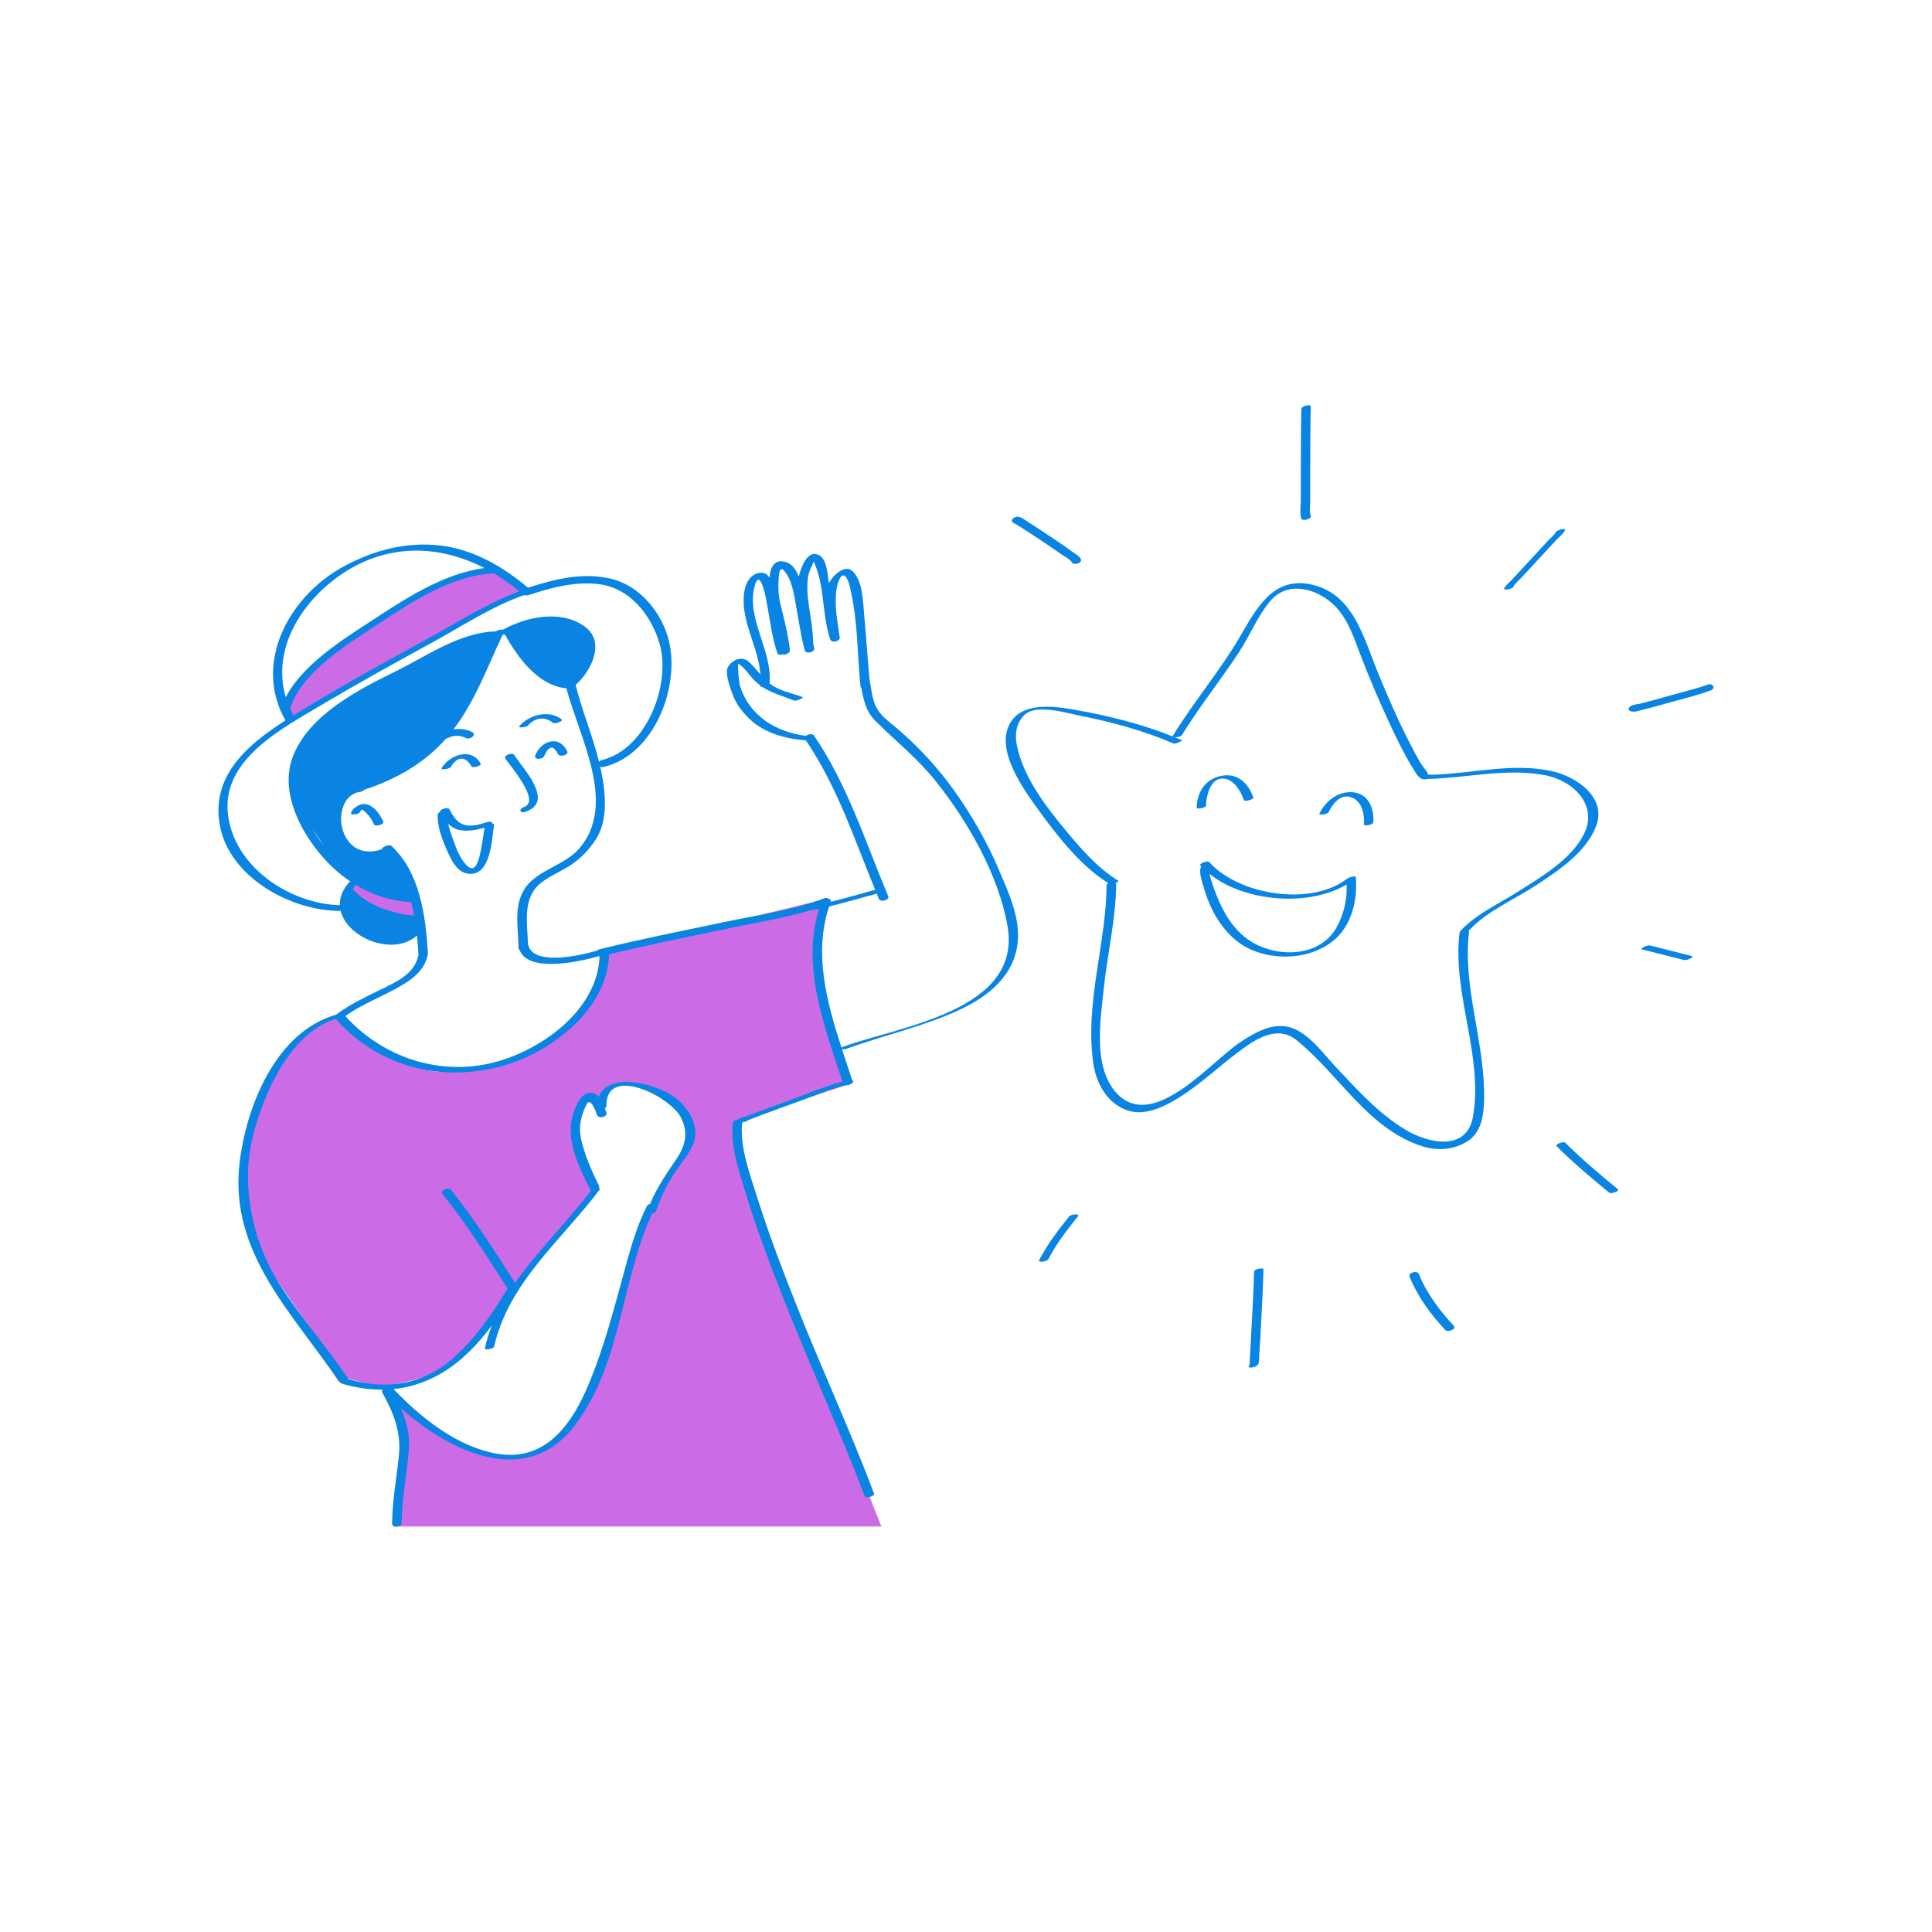<?xml version="1.0" standalone="no"?>
<svg version="1.1" id="Layer_1" xmlns="http://www.w3.org/2000/svg" xmlns:xlink="http://www.w3.org/1999/xlink" x="0px" y="0px" width="595.279px" height="595.281px" viewBox="0 0 595.279 595.281" enable-background="new 0 0 595.279 595.281" xml:space="preserve">
<path id="color_x5F_2" fill="#cb6ce6" d="M271.564,470.337h-4h-145.25l-0.75-7c0,0,2.75-9.75,2.75-18.25s-4.75-15.5-4.75-15.5
	l17,13.25c0,0,15.5,6,19.5,6.25s10.5-2,11.25-2.25s1.25,0,1.25,0l12.5-15l11.75-37.25l7.75-21.75c0,0,10.25-17.25,12-25.5
	s-14.75-12.75-20.25-13s-6.75,4.75-6.75,4.75s-1,1.25-3-1.25s-2.5,2.25-4.25,4.25s0.5,15,0.5,15l5.75,9l-23.25,27.25l-7.5,10.25
	c0,0-15.25,17.75-17.75,19s-18.25,5-18.25,5l-11.25-3l-3.25-4.75c0,0-24-32.5-26.5-39.75s-2.25-24.25,3.5-42.5
	s23.25-24.5,23.25-24.5l2,2.25l10,6.75c0,0,13.75,6.75,17,7.75s14.25,0,23.75-2.75s20-12.25,24-17s7-16.75,7-16.75l66.75-16.25
	c0,0-3.5,12.75-2.75,22c0.75,9.25,10.25,35,10.25,35l-18.25,6l-16,5.75c0,0,0,6.5,0.75,12.25s5.75,17.75,5.75,17.75l14.25,35.5
	l19.25,48.25L271.564,470.337z M107.897,275.004c0,0,10.5,7.666,14.5,8.5s7,0.834,7,0.834l-1.833-9.166l-19.333-3.5L107.897,275.004
	z M90.814,221.213l21.625-12.125l26.75-15.125l13.125-8.125l7.75-2.75l2.25-1.375l-10.125-6c0,0-10.625,1.25-17.625,4.875
	s-19.5,11.625-19.5,11.625l-17.125,12.125l-8.5,9.75l-1.625,4l2.5,2.75L90.814,221.213z"></path>
<path id="color_x5F_1" d="M118.099,253.172c0.361,0.809-2.473,1.727-2.897,0.777c-0.53-1.186-1.229-2.338-2.142-3.271
	c-0.452-0.463-0.954-0.98-1.568-1.223c-0.042-0.018-0.066-0.035-0.088-0.055c-0.021,0.043-0.044,0.088-0.084,0.146
	c-0.155,0.217-0.292,0.443-0.409,0.682c-0.423,0.771-3.313,1.15-2.683-0.002c1.023-1.869,3.51-3.145,5.586-2.115
	C115.83,249.111,117.203,251.168,118.099,253.172z M152.243,254.152c-0.756,4.377-0.921,15.814-7.905,15.064
	c-3.408-0.365-5.236-4.07-6.472-6.879c-1.522-3.457-3.222-7.602-2.98-11.461c0.018-0.291,0.322-0.523,0.725-0.693
	c-0.361-0.779,2.404-1.715,2.902-0.762c0.974,1.865,2.303,4.047,4.463,4.695c2.37,0.713,4.955-0.164,7.233-0.832
	c0.998-0.293,1.518,0.049,1.467,0.484C152.038,253.795,152.284,253.912,152.243,254.152z M149.313,255.027
	c-2.578,0.713-5.271,1.254-7.915,0.68c-1.327-0.287-2.392-0.986-3.287-1.889c0.325,1.553,0.832,3.084,1.349,4.5
	c1.049,2.873,2.35,6.684,4.793,8.699c2.608,2.15,3.548-3.299,3.926-5.158C148.639,259.594,148.932,257.305,149.313,255.027z
	 M161.441,248.65c-1.691,0.561-1.328,2.064,0.399,1.49c9.228-3.068-0.54-13.105-3.438-17.564c-0.542-0.834-3.354,0.119-2.688,1.145
	C157.171,235.961,166.731,246.891,161.441,248.65z M138.919,236.264c0.656-1.098,1.76-2.426,3.137-2.514
	c1.417-0.088,2.526,1.176,3.139,2.285c0.473,0.857,3.241-0.154,2.897-0.777c-2.815-5.104-9.574-2.699-12.051,1.439
	C135.696,237.273,138.444,237.057,138.919,236.264z M169.866,228.447c-2.33,0.346-4.076,2.158-4.929,4.27
	c-0.597,1.479,2.31,1.318,2.746,0.238c0.385-0.953,0.925-2.006,1.874-2.51c1.01-0.533,1.992,1.172,2.325,1.854
	c0.574,1.174,3.424,0.297,2.897-0.777C173.8,229.52,172.225,228.096,169.866,228.447z M162.706,223.527
	c2.081-2.439,5.152-2.865,7.669-0.811c0.65,0.529,3.245-0.594,2.722-1.02c-3.806-3.107-10.036-1.523-13.03,1.986
	C159.415,224.447,162.228,224.088,162.706,223.527z M307.717,267.865c2.874,6.762,6.527,14.51,5.897,22.068
	c-0.881,10.568-9.097,17.123-18.147,21.298c-11.119,5.129-23.132,7.719-34.598,11.898c-0.457,0.168-1.044,0.207-1.433,0.146
	c1.059,3.244,2.143,6.445,3.156,9.586c0.494,0.209,0.463,0.703-0.271,1.02c-0.455,0.375-1.242,0.588-1.836,0.482
	c-5.112,1.273-10.182,3.516-15.098,5.273c-3.567,1.273-7.132,2.557-10.678,3.889c-1.301,0.488-2.603,0.975-3.893,1.49
	c-0.82,0.328-1.743,1.143-1.498,0.395c-0.077,0.234-0.342,0.432-0.68,0.582c-0.703,7.453,2.406,15.797,4.595,22.723
	c3.659,11.57,7.986,22.928,12.475,34.197c7.639,19.184,16.319,37.982,23.61,57.297c0.283,0.75-2.575,1.631-2.897,0.777
	c-7.578-20.074-16.64-39.588-24.503-59.553c-4.388-11.141-8.7-22.357-12.164-33.824c-2.041-6.756-4.82-14.59-3.94-21.77
	c0.049-0.396,0.751-0.73,1.45-0.867c1.094-0.674,2.916-1.113,3.599-1.375c3.825-1.473,7.676-2.871,11.533-4.254
	c5.596-2.008,11.362-4.566,17.182-6.066c-5.461-16.869-12.843-35.533-7.163-53.273c-0.051,0.012-0.101,0.025-0.151,0.035
	c-0.563,0.119-1.469,0.4-2.193,0.328c-8.136,2.473-16.784,3.834-25,5.564c-12.479,2.627-25.007,5.1-37.406,8.096
	c-0.392,16.804-17.738,30.197-32.733,34.375c-18.941,5.277-38.307,0.355-51.502-14.455c-9.934,3.055-16.757,13.24-20.732,22.291
	c-3.746,8.529-6.615,18.23-6.289,27.643c0.403,11.646,3.754,22.447,10.026,32.277c6.326,9.916,14.164,18.75,20.739,28.496
	c0.06,0.088,0.075,0.178,0.067,0.266c0.099,0,0.19,0.006,0.264,0.027c11.927,3.621,23.411,1.463,32.702-7.006
	c6.612-6.027,11.655-13.42,16.245-21.043c-0.129-0.063-0.236-0.148-0.312-0.264c-6.365-9.861-12.509-19.703-19.891-28.85
	c-0.837-1.039,1.941-2.113,2.671-1.209c7.347,9.104,13.468,18.896,19.8,28.707c6.936-9.988,16.05-18.701,23.347-28.447
	c-0.073-0.068-0.139-0.148-0.188-0.248c-3.8-7.664-8.329-16.551-4.698-25.053c0.845-1.979,2.094-4.654,4.595-4.807
	c1.148-0.07,2.035,0.449,2.737,1.242c3.043-7.953,17.502-4.02,23.083-0.092c4.488,3.16,8.348,9.262,5.896,14.867
	c-1.279,2.922-3.353,5.336-5.144,7.947c-2.683,3.908-4.732,7.984-6.219,12.49c-0.103,0.313-0.626,0.555-1.197,0.693
	c-9.633,20.961-9.459,46.502-23.852,65.348c-14.897,19.504-38.252,8.26-53.588-5.363c1.714,3.949,2.834,8.094,2.503,12.514
	c-0.575,7.682-2.185,15.105-2.253,22.857c-0.011,1.283-2.947,1.732-2.934,0.229c0.063-7.168,1.389-14,2.098-21.084
	c0.714-7.133-1.636-13.053-5.083-19.221c-0.202-0.361-0.135-0.703,0.074-0.986c-4.189,0.041-8.445-0.607-12.722-1.904
	c-0.233-0.07-0.292-0.184-0.243-0.313c-0.212-0.027-0.38-0.102-0.467-0.229c-14.164-20.996-33.883-39.643-30.663-67.318
	c2.039-17.527,11.19-40.473,29.787-45.783c0.017-0.014,0.034-0.029,0.05-0.041c4.015-3.041,8.475-5.131,12.971-7.348
	c5.064-2.496,11.127-4.887,12.328-11.019c0.003-0.018,0.013-0.033,0.018-0.053c-0.001-0.006-0.008-0.012-0.008-0.018
	c-0.125-1.908-0.283-3.887-0.494-5.891c-7.313,6.527-21.459,0.777-23.497-7.605c-0.036,0.004-0.074,0.01-0.108,0.01
	c-15.151,0.082-34.303-10.379-37.136-26.477c-2.691-15.293,8.594-24.74,20.241-32.215c-0.51-0.896-0.972-1.801-1.375-2.711
	c-0.108-0.092-0.169-0.215-0.163-0.371c-7.312-17.129,3.807-35.992,19.752-44.504c9.132-4.873,18.877-7.471,29.254-6.326
	c10.292,1.135,19.486,6.471,27.272,13.033c8.334-2.725,17.146-4.869,25.858-2.691c8.755,2.188,15.547,10.604,17.577,19.186
	c3.358,14.207-4.497,34.898-20.04,38.709c-0.494,0.121-0.892,0.047-1.179-0.129c0.074,0.33,0.163,0.656,0.231,0.988
	c1.423,6.865,2.44,15.451-1.683,21.668c-1.915,2.887-4.273,5.41-7.125,7.4c-2.974,2.076-6.535,3.43-9.4,5.604
	c-5.997,4.547-4.509,12.109-4.272,18.795c0.003,0.014,0.011,0.025,0.013,0.041c0.913,6.902,14.751,4.131,21.202,2.273
	c0.181-0.191,0.445-0.352,0.81-0.441c12.748-3.16,25.649-5.695,38.499-8.402c10.1-2.125,21.017-3.57,30.696-7.287
	c0.75-0.287,1.518-0.025,1.896,0.398c0.201,0.098,0.296,0.266,0.235,0.504c0.004,0.051,0.002,0.102-0.005,0.152
	c1.709-0.432,3.415-0.869,5.116-1.326c1.806-0.486,3.611-0.979,5.409-1.494c0.692-0.197,1.385-0.395,2.073-0.607
	c0.121-0.037,0.213-0.076,0.281-0.111c-0.066,0.049-0.156,0.117-0.281,0.225c0.189-0.164,0.6-0.295,1.038-0.369
	c-6.428-15.721-11.739-31.895-21.345-46.057c-0.041,0.002-0.081,0.006-0.111,0.002c-6.259-0.504-12.964-2.295-17.542-6.877
	c-2.087-2.088-3.932-4.508-4.935-7.318c-0.629-1.766-2.456-6.545-1.447-8.332c1.322-2.342,4.374-3.66,6.602-1.557
	c1.2,1.135,2.284,2.471,3.418,3.752c-0.49-7.215-4.374-13.51-5.07-20.77c-0.353-3.682,0.125-9.473,4.497-10.461
	c1.594-0.361,2.642,0.322,3.367,1.408c0.338-3.572,1.72-5.797,5.062-4.773c1.97,0.602,3.169,2.428,3.971,4.494
	c0.589-2.477,2.383-7.688,5.449-6.939c3.11,0.76,3.313,5.488,3.713,8.039c0.048,0.307,0.093,0.615,0.14,0.922
	c0.209-0.432,0.441-0.85,0.725-1.236c1.205-1.643,4.368-4.529,6.543-2.49c3.271,3.064,3.236,9.963,3.63,14.039
	c0.615,6.371,0.962,12.766,1.595,19.133c0.521,2.83,0.75,6.094,2.024,8.635c1.508,3.008,4.317,4.771,6.79,6.918
	c6.548,5.68,12.468,12.094,17.483,19.172C299.514,251.379,304.118,259.398,307.717,267.865z M121.241,427.996
	c8.365,8.736,19.43,17.646,31.589,19.857c14.218,2.588,22.393-7.531,27.627-19.252c4.544-10.176,7.518-20.951,10.475-31.668
	c2.355-8.537,4.411-17.439,8.42-25.389c0.127-0.252,0.503-0.463,0.937-0.596c2.104-5.068,5.074-9.332,8.202-13.959
	c2.74-4.053,3.638-8.045,1.343-12.615c-3.343-6.658-23.258-16.428-22.999-3.514c0.004,0.225-0.185,0.422-0.468,0.582
	c0.173,0.463,0.327,0.904,0.468,1.291c0.501,1.377-2.387,2.18-2.897,0.777c-0.152-0.418-1.928-5.777-3.173-3.283
	c-0.438,0.877-0.849,1.762-1.157,2.695c-0.95,2.885-1.209,5.445-0.481,8.443c1.181,4.867,3.174,9.428,5.394,13.904
	c0.161,0.324,0.14,0.633,0.013,0.9c0.285,0.012,0.461,0.055,0.408,0.125c-11.74,15.689-28.195,28.697-32.702,48.639
	c-0.16,0.707-2.998,1.143-2.856,0.516c0.555-2.455,1.292-4.805,2.178-7.068c-4.303,5.781-9.291,11.039-15.436,14.668
	C131.347,425.875,126.355,427.48,121.241,427.996z M88.055,214.826c5.176-9.998,17.212-17.549,25.982-23.283
	c10.483-6.854,22.448-14.826,35.229-16.518c-13.773-7.117-29.613-7.742-43.762,1.73C92.747,185.299,83.68,200.15,88.055,214.826z
	 M90.413,220.422c1.287-0.799,2.567-1.578,3.821-2.34c12.129-7.371,24.602-14.215,37.057-21.016
	c9.209-5.027,18.729-11.193,28.687-14.854c-2.481-2.082-5.085-3.941-7.785-5.555c-13.141,0.609-25.637,8.982-36.281,16.033
	c-9.311,6.168-22.988,14.371-26.529,25.688C89.693,219.063,90.041,219.742,90.413,220.422z M104.716,278.924
	c-0.083-2.258,0.733-4.648,2.79-7.006c0.097-0.109,0.269-0.211,0.48-0.295c-3.678-2.469-7.002-5.557-9.881-9.135
	c-6.518-8.1-11.977-19.752-7.57-30.137c5.256-12.389,19.992-19.898,31.422-25.531c9.604-4.732,19.761-12.025,30.846-12.271
	c0.389-0.418,1.604-0.615,2.29-0.592c7.253-3.982,17.448-6.041,24.697-1.188c7.094,4.748,2.452,13.891-2.436,18.287
	c2.013,8.01,5.261,15.68,7.226,23.699c0.172-0.26,0.477-0.479,0.937-0.592c13.691-3.355,21.331-23.33,17.713-35.803
	c-2.647-9.127-9.422-17.549-19.441-18.465c-7.238-0.662-14.219,1.242-21.029,3.49c-0.5,0.166-0.897,0.111-1.179-0.059
	c-9.89,3.43-19.362,9.688-28.472,14.67c-11.584,6.336-23.155,12.734-34.505,19.484c-2.471,1.469-5.181,3.031-7.917,4.723
	c-0.141,0.121-0.319,0.229-0.516,0.318c-10.681,6.664-21.543,15.365-19.912,28.541C72.255,267.182,89.212,278.428,104.716,278.924z
	 M96.303,255.395c1.012,1.807,2.18,3.543,3.476,5.193C98.542,258.77,97.344,256.973,96.303,255.395z M127.581,282.047
	c-0.247-1.371-0.537-2.734-0.875-4.086c-6.228-0.316-12.003-2.221-17.136-5.326c-0.339,0.463-0.638,0.928-0.877,1.395
	c1.196,1.279,4.758,4.615,10.871,6.477C123.525,281.709,126.054,282.023,127.581,282.047z M184.745,294.668
	c-0.116-0.002-0.225-0.014-0.325-0.037c-6.825,1.982-21.817,4.964-24.332-1.955c-0.197-0.148-0.326-0.363-0.329-0.668
	c-0.057-5.865-1.527-12.631,1.728-17.908c3.697-5.994,12.255-7.277,16.885-12.555c12.026-13.705,0.004-34.541-3.856-49.471
	c-8.622-0.73-14.998-9.471-18.916-16.52c-0.233,0.025-0.476,0.02-0.705-0.012c-4.771,10.029-8.437,20.352-15.177,29.211
	c1.888-0.326,3.791-0.121,5.682,0.764c1.669,0.777-0.492,2.484-1.679,1.932c-2.032-0.949-3.778-0.982-5.813-0.021
	c-0.158,0.072-0.317,0.117-0.474,0.145c-6.582,7.518-15.648,12.709-25.096,15.693c-0.268,0.328-0.748,0.631-1.296,0.703
	c-5.453,0.707-6.864,7.375-5.416,11.869c1.862,5.777,6.768,7.807,12.185,5.742c-0.01-0.01-0.018-0.02-0.027-0.027
	c-0.445-0.406,2.159-1.508,2.73-0.988c8.841,8.047,10.589,21.508,11.331,32.809c0.003,0.055-0.009,0.107-0.032,0.158
	c0.054,0.107,0.072,0.238,0.042,0.396c-0.91,4.646-4.051,7.279-7.975,9.615c-5.575,3.32-11.688,5.52-17.04,9.195
	c-0.118,0.119-0.268,0.234-0.437,0.338c12.403,13.66,31.463,19.318,49.204,13.258C169.184,321.697,184.167,310.107,184.745,294.668z
	 M310.438,285.375c-2.76-15.807-12.185-32.201-22.061-44.615c-5.632-7.08-12.351-12.369-18.69-18.674
	c-2.877-2.859-3.592-6.379-4.284-10.107c-0.129-0.072-0.217-0.172-0.232-0.313c-0.065-0.598-0.113-1.199-0.169-1.801
	c-0.047-0.232-0.094-0.465-0.144-0.699c-0.016-0.072,0.01-0.145,0.057-0.217c-0.756-8.703-0.775-17.623-2.619-26.148
	c-0.339-1.566-0.637-3.664-1.654-4.975c-1.55-1.996-2.658,2.172-2.876,3.531c-0.798,4.967,0.271,9.924,0.928,14.846
	c0.436,1.283-2.123,2.064-2.798,0.98c-0.05-0.059-0.089-0.123-0.1-0.203c-2.488-7.34-1.675-15.914-4.676-22.984
	c-0.429-1.01-0.089-1.736-1.23,0.93c-0.486,0.979-0.806,2.012-0.959,3.1c-0.296,2.547-0.199,5.047,0.156,7.59
	c0.593,4.248,1.4,8.457,1.506,12.754c0.001,0.041-0.009,0.076-0.013,0.115c0.1,0.385,0.194,0.771,0.302,1.156
	c0.356,1.26-2.54,2.043-2.897,0.777c-1.113-3.941-1.661-8.018-2.418-12.035c-0.704-3.736-1.17-8.73-3.469-11.912
	c-2.002-2.771-2.071,0.27-2.208,2.299c-0.167,2.469-0.022,4.879,0.563,7.287c1.153,4.74,2.387,9.34,2.931,14.209
	c0.11,0.986-1.459,1.623-2.334,1.377c-0.673,0.156-1.362,0.121-1.5-0.287c-1.549-4.561-2.183-9.33-3.022-14.055
	c-0.366-2.063-0.68-4.189-1.339-6.186c-0.748-2.262-1.699-4.02-2.657-0.549c-2.737,9.92,5.468,19.805,4.607,30.021
	c0.373,0.295,0.757,0.57,1.163,0.816c2.856,1.732,6.023,2.203,9.061,3.438c0.305,0.125-1.93,1.316-2.729,0.992
	c-3.658-1.486-6.762-2.213-9.662-4.135c-0.429-0.023-0.745-0.176-0.723-0.51c-0.825-0.615-1.636-1.336-2.44-2.223
	c-1.271-1.404-2.611-3.49-4.3-4.428c-0.366-0.203,0.229,5.895,0.39,6.439c2.822,9.543,11.071,14.541,20.444,15.762
	c0.659-0.553,1.991-0.779,2.426-0.143c10.402,15.213,15.841,32.734,22.923,49.588c0.469,1.115-2.398,1.965-2.897,0.775
	c-0.229-0.543-0.452-1.09-0.677-1.637c-0.87,0.391-1.975,0.566-2.771,0.795c-2.619,0.752-5.248,1.471-7.884,2.162
	c-1.331,0.348-2.664,0.691-4,1.021c-4.77,14.389-0.784,29.33,3.811,43.47c0.136-0.084,0.328-0.174,0.601-0.273
	C277.087,316.222,314.997,311.482,310.438,285.375z M268.885,274.322C269.043,274.242,269.05,274.203,268.885,274.322
	L268.885,274.322z M452.903,286.396c-0.083,0.088-0.23,0.17-0.411,0.242c0.106,0.139,0.164,0.313,0.138,0.541
	c-1.954,16.302,4.354,32.597,4.641,48.869c0.084,4.828,0.033,11.447-4.106,14.836c-4.077,3.336-9.98,3.893-14.892,2.32
	c-16.865-5.395-25.729-22.264-38.855-32.754c-5.961-4.764-12.626-0.238-17.799,3.627c-6.196,4.631-11.86,10.096-18.46,14.17
	c-4.481,2.77-10.312,5.697-15.713,3.9c-6.265-2.082-9.68-8.273-10.58-14.5c-2.67-18.463,3.888-36.46,4.106-54.798
	c0.004-0.313,0.188-0.574,0.466-0.771c-8.129-5.094-14.983-13.646-20.552-21.264c-4.656-6.369-14.124-18.801-9.986-27.381
	c3.655-7.576,14.396-5.791,21.036-4.605c9.921,1.771,20.121,4.348,29.555,8.133c-0.096-0.105-0.104-0.26,0.023-0.467
	c6.354-10.359,14.27-19.654,20.418-30.125c4.837-8.236,9.915-18.514,21.412-16.414c13.604,2.486,16.739,16.422,21.255,27.4
	c3.021,7.348,6.191,14.662,9.834,21.727c1.135,2.201,2.271,4.414,3.584,6.518c0.541,0.865,2.557,2.953,1.706,3.078
	c0.475-0.068,0.77-0.033,0.934,0.059c12.395-0.244,25.297-3.883,37.599-1.111c7.464,1.684,17.003,8.09,13.487,17.043
	c-3.149,8.02-11.562,13.572-18.467,18.104C466.718,277.076,458.347,280.645,452.903,286.396z M467.563,274.824
	c7.156-4.551,16.371-9.832,20.391-17.658c4.658-9.07-3.239-16.725-12.063-18.346c-12.035-2.211-24.17,0.934-36.236,1.199
	c-0.122,0.041-0.247,0.076-0.375,0.094c-1.9,0.277-2.872-1.668-3.739-3.059c-2.685-4.301-4.934-8.883-7.077-13.471
	c-3.427-7.33-6.616-14.779-9.493-22.344c-2.248-5.912-4.254-12.119-9.488-16.152c-5.378-4.145-13.133-5.744-18.094,0.104
	c-3.901,4.6-6.252,10.584-9.556,15.635c-5.689,8.701-12.198,16.758-17.646,25.643c-0.281,0.457-1.533,0.773-2.254,0.676
	c0.763,0.311,1.532,0.611,2.285,0.938c0.234,0.104-1.966,1.301-2.736,0.965c-9.021-3.914-18.947-6.578-28.57-8.5
	c-4.146-0.826-13.35-3.631-16.979-0.49c-2.766,2.393-3.328,5.969-2.646,9.439c1.814,9.248,7.977,17.689,13.825,24.836
	c5.007,6.117,10.674,12.922,17.527,17.078c0.151,0.092-0.309,0.41-0.905,0.674c0.105,0.137,0.17,0.305,0.168,0.52
	c-0.128,10.797-2.744,21.566-3.853,32.285c-1,9.658-3.315,24.096,4.032,31.961c11.173,11.961,28.806-9.496,37.797-15.555
	c4.259-2.871,9.754-6.16,15.13-4.873c5.865,1.406,10.442,7.928,14.34,12.076c6.602,7.027,13.354,14.598,21.701,19.602
	c7.042,4.223,18.961,6.842,20.822-4.172c3.174-18.791-6.433-37.621-4.17-56.501c0.034-0.281,0.215-0.52,0.465-0.705
	c0.006-0.053,0.029-0.107,0.096-0.178C454.955,281.582,461.869,278.447,467.563,274.824z M329.431,374.787
	c-3.436,4.297-6.743,8.623-9.269,13.531c-0.391,0.76,2.44,0.479,2.891-0.395c2.451-4.764,5.729-8.965,9.062-13.133
	C332.883,373.83,329.98,374.099,329.431,374.787z M386.395,391.841c-0.078,4.527-0.367,9.061-0.582,13.582
	c-0.159,3.34-0.33,6.678-0.53,10.016c-0.049,0.809-0.287,4.469-0.225,5.068c-0.252,0.166-0.397,0.344-0.33,0.496
	c0.009,0.021,0.019,0.041,0.028,0.063c0.315,0.713,2.168-0.023,2.567-0.311c0.808-0.578,0.606-2.461,0.671-3.311
	c0.251-3.297,0.407-6.604,0.574-9.904c0.277-5.484,0.629-10.986,0.724-16.479C389.302,390.527,386.409,390.947,386.395,391.841z
	 M437.189,392.574c-0.515-1.279-3.392-0.451-2.896,0.777c2.477,6.15,6.473,11.561,10.971,16.387c0.88,0.943,3.631-0.221,2.656-1.266
	C443.557,403.792,439.595,398.544,437.189,392.574z M482.316,352.109c-0.576-0.576-3.261,0.482-2.721,1.025
	c5.107,5.123,10.646,9.754,16.232,14.344c0.654,0.537,3.259-0.584,2.722-1.025C492.964,361.863,487.425,357.234,482.316,352.109z
	 M521.289,294.566c-4.309-1.088-8.616-2.178-12.925-3.268c-0.755-0.189-3.339,0.992-2.35,1.242
	c4.308,1.088,8.616,2.178,12.924,3.268C519.693,295.998,522.277,294.816,521.289,294.566z M526.676,210.822
	c-0.008,0-0.017,0.002-0.023,0.002c-0.282,0.018-0.53,0.098-0.744,0.215c-0.001-0.004-0.002-0.008-0.003-0.01
	c-2.535,0.959-7.157,2.104-10.38,3.02c-2.46,0.701-4.926,1.387-7.397,2.047c-1.041,0.277-2.084,0.543-3.13,0.795
	c-0.67,0.16-1.698,0.018-0.87,0.334c-1.206-0.461-3.396,1.268-1.682,1.924c1.058,0.404,2.583-0.195,3.605-0.441
	c2.774-0.668,5.523-1.455,8.271-2.225c4.267-1.197,8.705-2.215,12.854-3.785C528.539,212.184,527.992,210.738,526.676,210.822z
	 M466.361,180.686c-0.095-0.32,2.255-2.529,2.563-2.865c1.814-1.984,3.651-3.953,5.483-5.924c1.81-1.945,3.619-3.893,5.412-5.852
	c0.595-0.648,2.166-1.844,2.375-2.746c0.105-0.455-0.934-0.229-1.137-0.195c-0.01,0.002-0.019,0.004-0.028,0.006
	c-0.636,0.1-1.399,0.498-1.556,0.76c-0.042-0.008-0.085-0.016-0.127-0.021c-0.209,0.902-1.781,2.094-2.375,2.744
	c-1.94,2.131-3.908,4.234-5.869,6.346c-1.794,1.93-3.589,3.857-5.367,5.803c-0.313,0.344-2.435,2.172-2.271,2.725
	C463.634,182.033,466.52,181.219,466.361,180.686z M403.874,159.025c-0.51-1.355-0.158-3.475-0.171-4.887
	c-0.034-3.875-0.012-7.75,0.01-11.625c0.029-5.736-0.013-11.488,0.16-17.225c0-0.004,0.001-0.006,0.001-0.01c0-0.01,0-0.02,0-0.031
	c-0.012-0.797-2.867-0.229-2.897,0.775c-0.165,5.422-0.122,10.855-0.156,16.279c-0.024,3.959-0.04,7.916-0.02,11.873
	c0.008,1.613-0.407,4.074,0.176,5.625C401.32,160.717,404.184,159.848,403.874,159.025z M311.944,160.869
	c0.15,0.203,0.388,0.314,0.659,0.361c-0.41,0.029,0.116,0.094,0.667,0.43c0.655,0.4,1.302,0.816,1.95,1.23
	c2.043,1.303,4.065,2.639,6.083,3.982c1.884,1.256,3.756,2.531,5.607,3.834c0.72,0.506,3.002,1.768,3.246,2.428
	c0.46,1.244,3.342,0.424,2.897-0.775c-0.361-0.977-1.765-1.715-2.548-2.293c-2.267-1.67-4.613-3.234-6.952-4.801
	c-2.3-1.539-4.616-3.055-6.953-4.537c-0.94-0.598-2.033-1.547-3.206-1.514c-0.665,0.02-2.102,0.773-1.477,1.619
	C311.927,160.848,311.936,160.859,311.944,160.869z M371.59,248.197c0.069-2.596,1.123-7.777,4.473-8.268
	c3.735-0.545,6.23,3.709,7.209,6.613c0.201,0.6,3.069-0.268,2.897-0.775c-1.563-4.643-5.092-7.818-10.15-6.658
	c-4.829,1.107-7.198,5.09-7.327,9.865C368.683,249.32,371.568,248.973,371.59,248.197z M416.448,244.082
	c-4.422-0.186-8.1,2.854-9.938,6.641c-0.235,0.482,2.496,0.254,2.86-0.498c1.487-3.061,4.218-6.215,7.804-4.172
	c2.761,1.574,3.235,5.201,3.088,8.051c-0.024,0.467,2.852,0.104,2.896-0.777C423.395,248.813,421.485,244.293,416.448,244.082z
	 M417.76,270.336c0.591,6.963-1.32,15.014-6.996,19.563c-6.919,5.547-17.3,6.176-25.282,2.699
	c-7.424-3.23-12.241-11.047-14.399-18.566c-0.517-1.795-1.906-5.32-0.977-7.129c-0.081-0.086-0.168-0.17-0.248-0.258
	c-0.52-0.576,2.198-1.6,2.723-1.018c0.062,0.068,0.131,0.133,0.193,0.201c0.024,0.027,0.051,0.053,0.075,0.078
	c9.388,10.041,31.341,13.402,42.341,4.734C415.455,270.434,417.698,269.611,417.76,270.336z M414.933,272.516
	c-11.822,7.021-31.499,5.363-42.261-3.244c0.54,2.607,1.938,5.996,2.321,6.957c2.246,5.639,5.78,11.271,11.219,14.313
	c8.187,4.58,20.483,4.199,25.563-4.729C414.086,281.748,415.092,277.156,414.933,272.516z" fill="#0984E3"></path>
</svg>